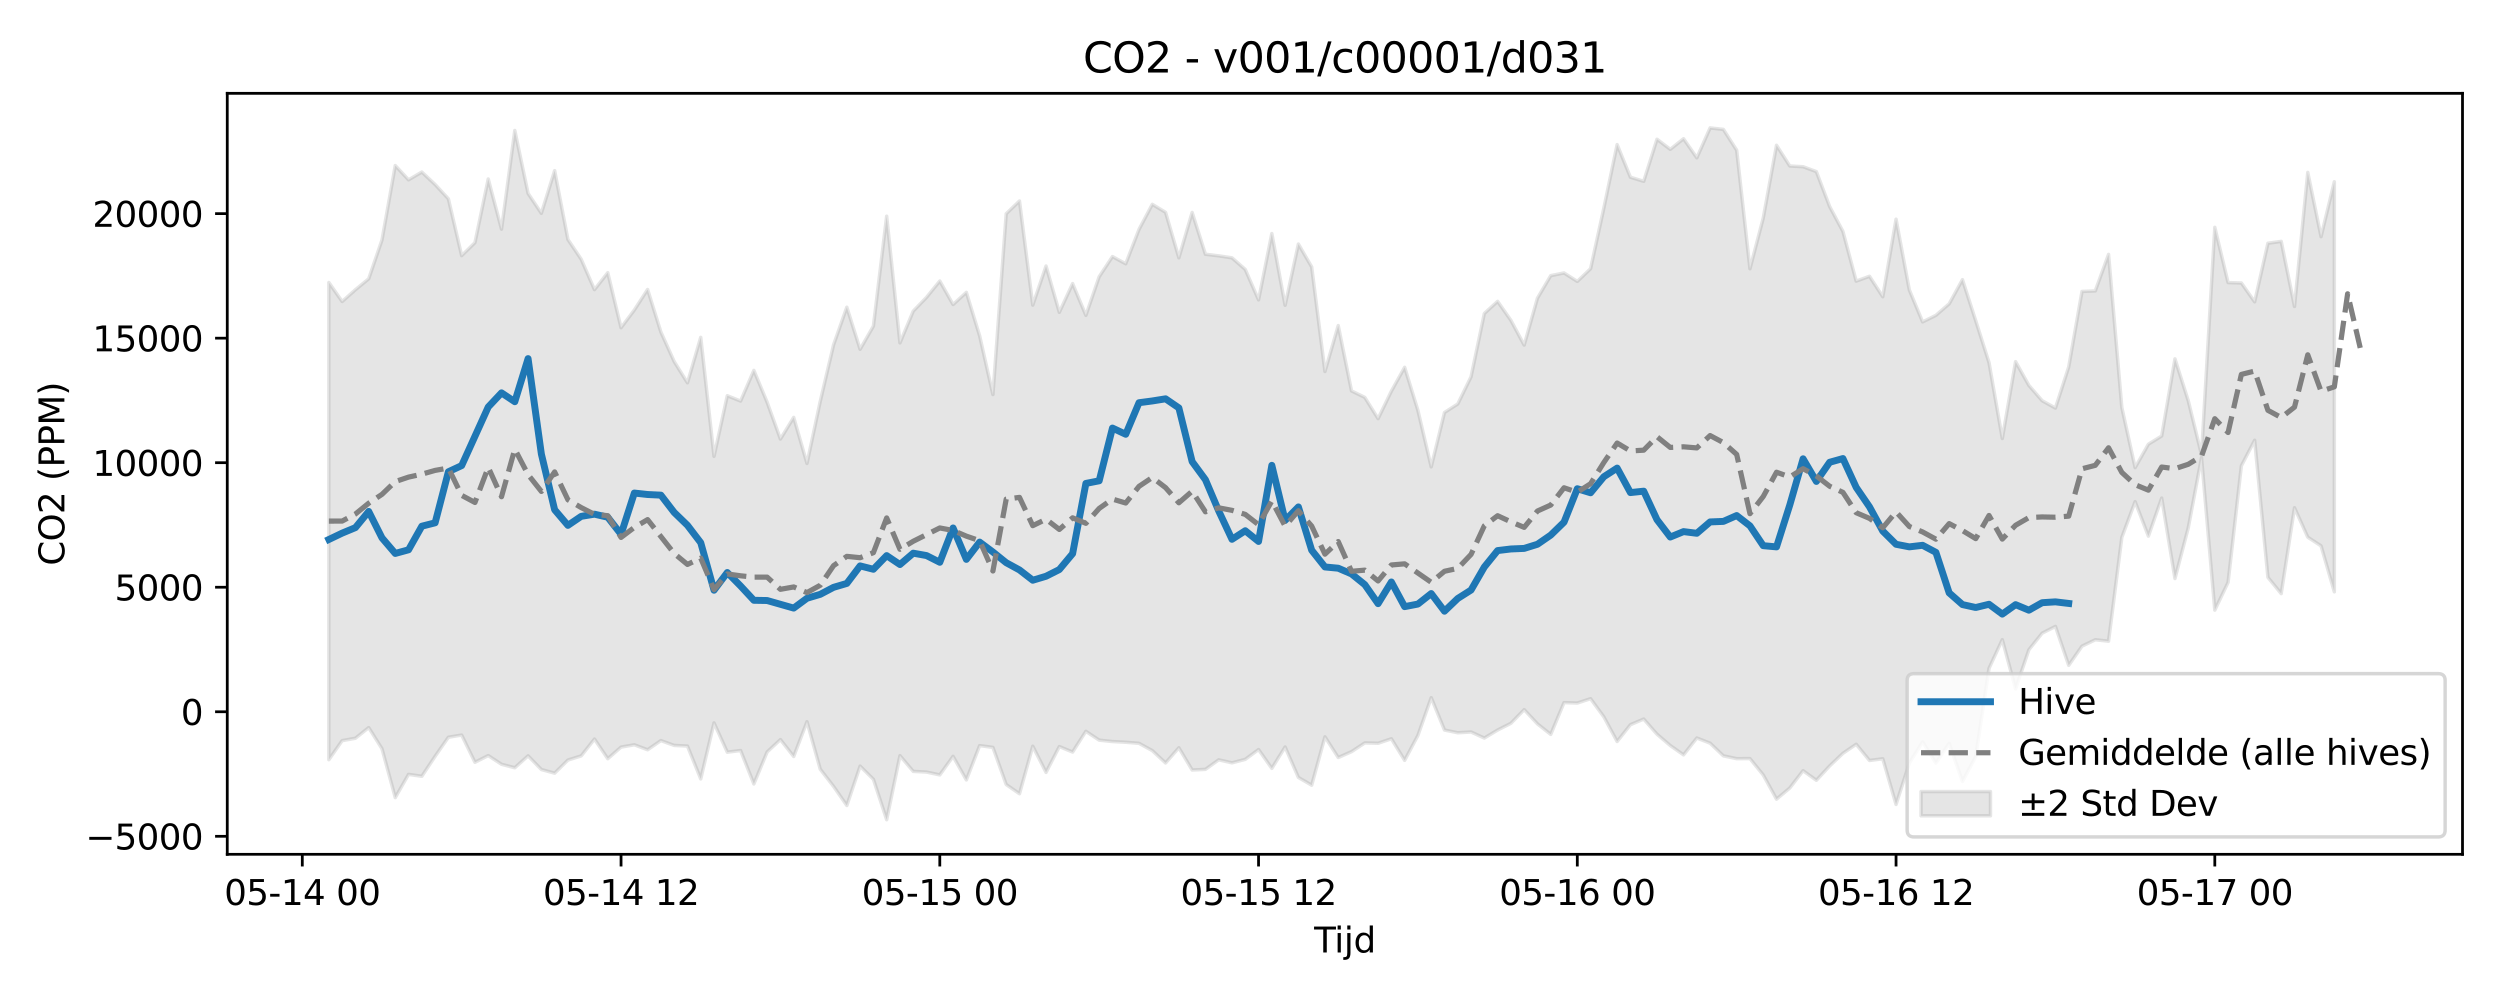 <?xml version="1.0" encoding="utf-8" standalone="no"?>
<!DOCTYPE svg PUBLIC "-//W3C//DTD SVG 1.1//EN"
  "http://www.w3.org/Graphics/SVG/1.1/DTD/svg11.dtd">
<svg xmlns:xlink="http://www.w3.org/1999/xlink" width="720pt" height="288pt" viewBox="0 0 720 288" xmlns="http://www.w3.org/2000/svg" version="1.1">
 <defs>
  <style type="text/css">*{stroke-linejoin: round; stroke-linecap: butt}</style>
 </defs>
 <g id="figure_1">
  <g id="patch_1">
   <path d="M 0 288 
L 720 288 
L 720 0 
L 0 0 
z
" style="fill: #ffffff"/>
  </g>
  <g id="axes_1">
   <g id="patch_2">
    <path d="M 65.45 246.04 
L 709.2 246.04 
L 709.2 26.88 
L 65.45 26.88 
z
" style="fill: #ffffff"/>
   </g>
   <g id="FillBetweenPolyCollection_1">
    <defs>
     <path id="m5aa3d18a4f" d="M 94.711 -206.643 
L 94.711 -69.202 
L 98.536 -74.696 
L 102.361 -75.38 
L 106.186 -78.455 
L 110.011 -72.366 
L 113.836 -58.282 
L 117.661 -64.98 
L 121.486 -64.428 
L 125.311 -70.179 
L 129.136 -75.676 
L 132.962 -76.299 
L 136.787 -68.459 
L 140.612 -70.396 
L 144.437 -67.886 
L 148.262 -66.885 
L 152.087 -70.323 
L 155.912 -66.376 
L 159.737 -65.325 
L 163.562 -69.101 
L 167.387 -70.3 
L 171.212 -75.153 
L 175.037 -69.49 
L 178.862 -72.833 
L 182.687 -73.496 
L 186.512 -72.071 
L 190.337 -74.712 
L 194.162 -73.316 
L 197.987 -73.139 
L 201.812 -63.67 
L 205.637 -79.808 
L 209.462 -71.37 
L 213.287 -71.847 
L 217.112 -62.222 
L 220.937 -71.43 
L 224.762 -75.004 
L 228.587 -70.126 
L 232.412 -80.148 
L 236.237 -66.465 
L 240.062 -61.518 
L 243.887 -56.016 
L 247.712 -67.358 
L 251.537 -63.566 
L 255.362 -51.922 
L 259.187 -70.375 
L 263.012 -65.839 
L 266.837 -65.643 
L 270.662 -64.826 
L 274.487 -70.174 
L 278.312 -63.376 
L 282.137 -73.263 
L 285.962 -72.746 
L 289.787 -62.05 
L 293.612 -59.396 
L 297.437 -73.09 
L 301.262 -65.553 
L 305.087 -72.99 
L 308.912 -71.408 
L 312.737 -77.386 
L 316.562 -74.839 
L 320.387 -74.431 
L 324.212 -74.228 
L 328.037 -73.925 
L 331.862 -71.822 
L 335.687 -68.265 
L 339.512 -72.653 
L 343.337 -66.238 
L 347.162 -66.418 
L 350.987 -69.169 
L 354.812 -68.306 
L 358.637 -69.302 
L 362.462 -72.132 
L 366.287 -66.703 
L 370.112 -72.861 
L 373.937 -64.097 
L 377.762 -61.862 
L 381.587 -75.792 
L 385.412 -69.828 
L 389.238 -71.517 
L 393.063 -74.045 
L 396.888 -73.94 
L 400.713 -75.235 
L 404.538 -69.012 
L 408.363 -76.202 
L 412.188 -87.072 
L 416.013 -77.752 
L 419.838 -76.963 
L 423.663 -77.187 
L 427.488 -75.434 
L 431.313 -77.743 
L 435.138 -79.683 
L 438.963 -83.624 
L 442.788 -79.524 
L 446.613 -76.484 
L 450.438 -85.646 
L 454.263 -85.521 
L 458.088 -86.777 
L 461.913 -81.529 
L 465.738 -74.449 
L 469.563 -79.289 
L 473.388 -80.915 
L 477.213 -76.555 
L 481.038 -73.286 
L 484.863 -70.595 
L 488.688 -75.454 
L 492.513 -73.965 
L 496.338 -70.311 
L 500.163 -69.505 
L 503.988 -69.524 
L 507.813 -64.808 
L 511.638 -57.842 
L 515.463 -61.063 
L 519.288 -66.044 
L 523.113 -63.276 
L 526.938 -67.404 
L 530.763 -71.04 
L 534.588 -73.646 
L 538.413 -68.979 
L 542.238 -69.474 
L 546.063 -56.308 
L 549.888 -68.233 
L 553.713 -74.312 
L 557.538 -68.246 
L 561.363 -73.902 
L 565.188 -62.924 
L 569.013 -70.121 
L 572.838 -95.517 
L 576.663 -103.771 
L 580.488 -89.599 
L 584.313 -100.86 
L 588.138 -105.647 
L 591.963 -107.594 
L 595.788 -96.389 
L 599.613 -101.908 
L 603.438 -103.75 
L 607.263 -103.339 
L 611.088 -133.243 
L 614.913 -143.516 
L 618.738 -133.595 
L 622.563 -144.557 
L 626.388 -121.381 
L 630.213 -135.946 
L 634.038 -156.201 
L 637.863 -112.285 
L 641.688 -120.275 
L 645.514 -153.833 
L 649.339 -161.204 
L 653.164 -121.714 
L 656.989 -117.025 
L 660.814 -141.773 
L 664.639 -133.284 
L 668.464 -130.784 
L 672.289 -117.547 
L 672.289 -235.65 
L 672.289 -235.65 
L 668.464 -219.84 
L 664.639 -238.341 
L 660.814 -199.737 
L 656.989 -218.481 
L 653.164 -217.949 
L 649.339 -201.071 
L 645.514 -206.509 
L 641.688 -206.61 
L 637.863 -222.533 
L 634.038 -157.033 
L 630.213 -172.614 
L 626.388 -184.647 
L 622.563 -162.432 
L 618.738 -160.071 
L 614.913 -153.316 
L 611.088 -170.645 
L 607.263 -214.74 
L 603.438 -204.215 
L 599.613 -204.071 
L 595.788 -182.314 
L 591.963 -170.478 
L 588.138 -172.599 
L 584.313 -177.018 
L 580.488 -183.851 
L 576.663 -161.713 
L 572.838 -183.57 
L 569.013 -195.626 
L 565.188 -207.461 
L 561.363 -200.502 
L 557.538 -197.186 
L 553.713 -195.291 
L 549.888 -204.503 
L 546.063 -224.881 
L 542.238 -202.535 
L 538.413 -208.434 
L 534.588 -207.035 
L 530.763 -221.353 
L 526.938 -228.522 
L 523.113 -238.578 
L 519.288 -239.986 
L 515.463 -240.192 
L 511.638 -246.159 
L 507.813 -225.201 
L 503.988 -210.596 
L 500.163 -244.747 
L 496.338 -250.734 
L 492.513 -251.158 
L 488.688 -242.551 
L 484.863 -248.047 
L 481.038 -244.994 
L 477.213 -247.901 
L 473.388 -235.784 
L 469.563 -236.961 
L 465.738 -246.359 
L 461.913 -228.104 
L 458.088 -210.613 
L 454.263 -206.952 
L 450.438 -209.394 
L 446.613 -208.617 
L 442.788 -202.129 
L 438.963 -188.618 
L 435.138 -195.745 
L 431.313 -201.209 
L 427.488 -197.718 
L 423.663 -179.487 
L 419.838 -171.655 
L 416.013 -169.2 
L 412.188 -153.536 
L 408.363 -169.801 
L 404.538 -182.22 
L 400.713 -175.342 
L 396.888 -167.423 
L 393.063 -173.556 
L 389.238 -175.422 
L 385.412 -194.235 
L 381.587 -181.004 
L 377.762 -211.136 
L 373.937 -217.717 
L 370.112 -200.076 
L 366.287 -220.736 
L 362.462 -201.631 
L 358.637 -210.402 
L 354.812 -213.745 
L 350.987 -214.321 
L 347.162 -214.778 
L 343.337 -226.817 
L 339.512 -213.743 
L 335.687 -226.844 
L 331.862 -229.158 
L 328.037 -221.926 
L 324.212 -212.033 
L 320.387 -214.105 
L 316.562 -208.302 
L 312.737 -197.178 
L 308.912 -206.328 
L 305.087 -198.048 
L 301.262 -211.383 
L 297.437 -200.125 
L 293.612 -230.116 
L 289.787 -226.444 
L 285.962 -174.367 
L 282.137 -191.289 
L 278.312 -203.805 
L 274.487 -200.29 
L 270.662 -207.072 
L 266.837 -202.358 
L 263.012 -198.39 
L 259.187 -189.245 
L 255.362 -225.744 
L 251.537 -194.085 
L 247.712 -187.406 
L 243.887 -199.525 
L 240.062 -188.665 
L 236.237 -172.435 
L 232.412 -154.523 
L 228.587 -167.793 
L 224.762 -161.553 
L 220.937 -172.149 
L 217.112 -181.331 
L 213.287 -172.491 
L 209.462 -174.036 
L 205.637 -156.578 
L 201.812 -190.845 
L 197.987 -177.748 
L 194.162 -183.89 
L 190.337 -192.369 
L 186.512 -204.636 
L 182.687 -198.715 
L 178.862 -193.614 
L 175.037 -209.475 
L 171.212 -204.58 
L 167.387 -213.331 
L 163.562 -219.032 
L 159.737 -238.853 
L 155.912 -226.566 
L 152.087 -232.303 
L 148.262 -250.433 
L 144.437 -222.001 
L 140.612 -236.45 
L 136.787 -218.122 
L 132.962 -214.371 
L 129.136 -230.733 
L 125.311 -234.868 
L 121.486 -238.453 
L 117.661 -236.205 
L 113.836 -240.324 
L 110.011 -218.889 
L 106.186 -207.709 
L 102.361 -204.557 
L 98.536 -201.164 
L 94.711 -206.643 
z
" style="stroke: #808080; stroke-opacity: 0.2"/>
    </defs>
    <g clip-path="url(#pd505863956)">
     <use xlink:href="#m5aa3d18a4f" x="0" y="288" style="fill: #808080; fill-opacity: 0.2; stroke: #808080; stroke-opacity: 0.2"/>
    </g>
   </g>
   <g id="matplotlib.axis_1">
    <g id="xtick_1">
     <g id="line2d_1">
      <defs>
       <path id="mee5987e137" d="M 0 0 
L 0 3.5 
" style="stroke: #000000; stroke-width: 0.8"/>
      </defs>
      <g>
       <use xlink:href="#mee5987e137" x="87.061" y="246.04" style="stroke: #000000; stroke-width: 0.8"/>
      </g>
     </g>
     <g id="text_1">
      <!-- 05-14 00 -->
      <g transform="translate(64.581 260.638) scale(0.1 -0.1)">
       <defs>
        <path id="DejaVuSans-30" d="M 2034 4250 
Q 1547 4250 1301 3770 
Q 1056 3291 1056 2328 
Q 1056 1369 1301 889 
Q 1547 409 2034 409 
Q 2525 409 2770 889 
Q 3016 1369 3016 2328 
Q 3016 3291 2770 3770 
Q 2525 4250 2034 4250 
z
M 2034 4750 
Q 2819 4750 3233 4129 
Q 3647 3509 3647 2328 
Q 3647 1150 3233 529 
Q 2819 -91 2034 -91 
Q 1250 -91 836 529 
Q 422 1150 422 2328 
Q 422 3509 836 4129 
Q 1250 4750 2034 4750 
z
" transform="scale(0.016)"/>
        <path id="DejaVuSans-35" d="M 691 4666 
L 3169 4666 
L 3169 4134 
L 1269 4134 
L 1269 2991 
Q 1406 3038 1543 3061 
Q 1681 3084 1819 3084 
Q 2600 3084 3056 2656 
Q 3513 2228 3513 1497 
Q 3513 744 3044 326 
Q 2575 -91 1722 -91 
Q 1428 -91 1123 -41 
Q 819 9 494 109 
L 494 744 
Q 775 591 1075 516 
Q 1375 441 1709 441 
Q 2250 441 2565 725 
Q 2881 1009 2881 1497 
Q 2881 1984 2565 2268 
Q 2250 2553 1709 2553 
Q 1456 2553 1204 2497 
Q 953 2441 691 2322 
L 691 4666 
z
" transform="scale(0.016)"/>
        <path id="DejaVuSans-2d" d="M 313 2009 
L 1997 2009 
L 1997 1497 
L 313 1497 
L 313 2009 
z
" transform="scale(0.016)"/>
        <path id="DejaVuSans-31" d="M 794 531 
L 1825 531 
L 1825 4091 
L 703 3866 
L 703 4441 
L 1819 4666 
L 2450 4666 
L 2450 531 
L 3481 531 
L 3481 0 
L 794 0 
L 794 531 
z
" transform="scale(0.016)"/>
        <path id="DejaVuSans-34" d="M 2419 4116 
L 825 1625 
L 2419 1625 
L 2419 4116 
z
M 2253 4666 
L 3047 4666 
L 3047 1625 
L 3713 1625 
L 3713 1100 
L 3047 1100 
L 3047 0 
L 2419 0 
L 2419 1100 
L 313 1100 
L 313 1709 
L 2253 4666 
z
" transform="scale(0.016)"/>
        <path id="DejaVuSans-20" transform="scale(0.016)"/>
       </defs>
       <use xlink:href="#DejaVuSans-30"/>
       <use xlink:href="#DejaVuSans-35" transform="translate(63.623 0)"/>
       <use xlink:href="#DejaVuSans-2d" transform="translate(127.246 0)"/>
       <use xlink:href="#DejaVuSans-31" transform="translate(163.33 0)"/>
       <use xlink:href="#DejaVuSans-34" transform="translate(226.953 0)"/>
       <use xlink:href="#DejaVuSans-20" transform="translate(290.576 0)"/>
       <use xlink:href="#DejaVuSans-30" transform="translate(322.363 0)"/>
       <use xlink:href="#DejaVuSans-30" transform="translate(385.986 0)"/>
      </g>
     </g>
    </g>
    <g id="xtick_2">
     <g id="line2d_2">
      <g>
       <use xlink:href="#mee5987e137" x="178.862" y="246.04" style="stroke: #000000; stroke-width: 0.8"/>
      </g>
     </g>
     <g id="text_2">
      <!-- 05-14 12 -->
      <g transform="translate(156.381 260.638) scale(0.1 -0.1)">
       <defs>
        <path id="DejaVuSans-32" d="M 1228 531 
L 3431 531 
L 3431 0 
L 469 0 
L 469 531 
Q 828 903 1448 1529 
Q 2069 2156 2228 2338 
Q 2531 2678 2651 2914 
Q 2772 3150 2772 3378 
Q 2772 3750 2511 3984 
Q 2250 4219 1831 4219 
Q 1534 4219 1204 4116 
Q 875 4013 500 3803 
L 500 4441 
Q 881 4594 1212 4672 
Q 1544 4750 1819 4750 
Q 2544 4750 2975 4387 
Q 3406 4025 3406 3419 
Q 3406 3131 3298 2873 
Q 3191 2616 2906 2266 
Q 2828 2175 2409 1742 
Q 1991 1309 1228 531 
z
" transform="scale(0.016)"/>
       </defs>
       <use xlink:href="#DejaVuSans-30"/>
       <use xlink:href="#DejaVuSans-35" transform="translate(63.623 0)"/>
       <use xlink:href="#DejaVuSans-2d" transform="translate(127.246 0)"/>
       <use xlink:href="#DejaVuSans-31" transform="translate(163.33 0)"/>
       <use xlink:href="#DejaVuSans-34" transform="translate(226.953 0)"/>
       <use xlink:href="#DejaVuSans-20" transform="translate(290.576 0)"/>
       <use xlink:href="#DejaVuSans-31" transform="translate(322.363 0)"/>
       <use xlink:href="#DejaVuSans-32" transform="translate(385.986 0)"/>
      </g>
     </g>
    </g>
    <g id="xtick_3">
     <g id="line2d_3">
      <g>
       <use xlink:href="#mee5987e137" x="270.662" y="246.04" style="stroke: #000000; stroke-width: 0.8"/>
      </g>
     </g>
     <g id="text_3">
      <!-- 05-15 00 -->
      <g transform="translate(248.182 260.638) scale(0.1 -0.1)">
       <use xlink:href="#DejaVuSans-30"/>
       <use xlink:href="#DejaVuSans-35" transform="translate(63.623 0)"/>
       <use xlink:href="#DejaVuSans-2d" transform="translate(127.246 0)"/>
       <use xlink:href="#DejaVuSans-31" transform="translate(163.33 0)"/>
       <use xlink:href="#DejaVuSans-35" transform="translate(226.953 0)"/>
       <use xlink:href="#DejaVuSans-20" transform="translate(290.576 0)"/>
       <use xlink:href="#DejaVuSans-30" transform="translate(322.363 0)"/>
       <use xlink:href="#DejaVuSans-30" transform="translate(385.986 0)"/>
      </g>
     </g>
    </g>
    <g id="xtick_4">
     <g id="line2d_4">
      <g>
       <use xlink:href="#mee5987e137" x="362.462" y="246.04" style="stroke: #000000; stroke-width: 0.8"/>
      </g>
     </g>
     <g id="text_4">
      <!-- 05-15 12 -->
      <g transform="translate(339.982 260.638) scale(0.1 -0.1)">
       <use xlink:href="#DejaVuSans-30"/>
       <use xlink:href="#DejaVuSans-35" transform="translate(63.623 0)"/>
       <use xlink:href="#DejaVuSans-2d" transform="translate(127.246 0)"/>
       <use xlink:href="#DejaVuSans-31" transform="translate(163.33 0)"/>
       <use xlink:href="#DejaVuSans-35" transform="translate(226.953 0)"/>
       <use xlink:href="#DejaVuSans-20" transform="translate(290.576 0)"/>
       <use xlink:href="#DejaVuSans-31" transform="translate(322.363 0)"/>
       <use xlink:href="#DejaVuSans-32" transform="translate(385.986 0)"/>
      </g>
     </g>
    </g>
    <g id="xtick_5">
     <g id="line2d_5">
      <g>
       <use xlink:href="#mee5987e137" x="454.263" y="246.04" style="stroke: #000000; stroke-width: 0.8"/>
      </g>
     </g>
     <g id="text_5">
      <!-- 05-16 00 -->
      <g transform="translate(431.782 260.638) scale(0.1 -0.1)">
       <defs>
        <path id="DejaVuSans-36" d="M 2113 2584 
Q 1688 2584 1439 2293 
Q 1191 2003 1191 1497 
Q 1191 994 1439 701 
Q 1688 409 2113 409 
Q 2538 409 2786 701 
Q 3034 994 3034 1497 
Q 3034 2003 2786 2293 
Q 2538 2584 2113 2584 
z
M 3366 4563 
L 3366 3988 
Q 3128 4100 2886 4159 
Q 2644 4219 2406 4219 
Q 1781 4219 1451 3797 
Q 1122 3375 1075 2522 
Q 1259 2794 1537 2939 
Q 1816 3084 2150 3084 
Q 2853 3084 3261 2657 
Q 3669 2231 3669 1497 
Q 3669 778 3244 343 
Q 2819 -91 2113 -91 
Q 1303 -91 875 529 
Q 447 1150 447 2328 
Q 447 3434 972 4092 
Q 1497 4750 2381 4750 
Q 2619 4750 2861 4703 
Q 3103 4656 3366 4563 
z
" transform="scale(0.016)"/>
       </defs>
       <use xlink:href="#DejaVuSans-30"/>
       <use xlink:href="#DejaVuSans-35" transform="translate(63.623 0)"/>
       <use xlink:href="#DejaVuSans-2d" transform="translate(127.246 0)"/>
       <use xlink:href="#DejaVuSans-31" transform="translate(163.33 0)"/>
       <use xlink:href="#DejaVuSans-36" transform="translate(226.953 0)"/>
       <use xlink:href="#DejaVuSans-20" transform="translate(290.576 0)"/>
       <use xlink:href="#DejaVuSans-30" transform="translate(322.363 0)"/>
       <use xlink:href="#DejaVuSans-30" transform="translate(385.986 0)"/>
      </g>
     </g>
    </g>
    <g id="xtick_6">
     <g id="line2d_6">
      <g>
       <use xlink:href="#mee5987e137" x="546.063" y="246.04" style="stroke: #000000; stroke-width: 0.8"/>
      </g>
     </g>
     <g id="text_6">
      <!-- 05-16 12 -->
      <g transform="translate(523.583 260.638) scale(0.1 -0.1)">
       <use xlink:href="#DejaVuSans-30"/>
       <use xlink:href="#DejaVuSans-35" transform="translate(63.623 0)"/>
       <use xlink:href="#DejaVuSans-2d" transform="translate(127.246 0)"/>
       <use xlink:href="#DejaVuSans-31" transform="translate(163.33 0)"/>
       <use xlink:href="#DejaVuSans-36" transform="translate(226.953 0)"/>
       <use xlink:href="#DejaVuSans-20" transform="translate(290.576 0)"/>
       <use xlink:href="#DejaVuSans-31" transform="translate(322.363 0)"/>
       <use xlink:href="#DejaVuSans-32" transform="translate(385.986 0)"/>
      </g>
     </g>
    </g>
    <g id="xtick_7">
     <g id="line2d_7">
      <g>
       <use xlink:href="#mee5987e137" x="637.863" y="246.04" style="stroke: #000000; stroke-width: 0.8"/>
      </g>
     </g>
     <g id="text_7">
      <!-- 05-17 00 -->
      <g transform="translate(615.383 260.638) scale(0.1 -0.1)">
       <defs>
        <path id="DejaVuSans-37" d="M 525 4666 
L 3525 4666 
L 3525 4397 
L 1831 0 
L 1172 0 
L 2766 4134 
L 525 4134 
L 525 4666 
z
" transform="scale(0.016)"/>
       </defs>
       <use xlink:href="#DejaVuSans-30"/>
       <use xlink:href="#DejaVuSans-35" transform="translate(63.623 0)"/>
       <use xlink:href="#DejaVuSans-2d" transform="translate(127.246 0)"/>
       <use xlink:href="#DejaVuSans-31" transform="translate(163.33 0)"/>
       <use xlink:href="#DejaVuSans-37" transform="translate(226.953 0)"/>
       <use xlink:href="#DejaVuSans-20" transform="translate(290.576 0)"/>
       <use xlink:href="#DejaVuSans-30" transform="translate(322.363 0)"/>
       <use xlink:href="#DejaVuSans-30" transform="translate(385.986 0)"/>
      </g>
     </g>
    </g>
    <g id="text_8">
     <!-- Tijd -->
     <g transform="translate(378.475 274.317) scale(0.1 -0.1)">
      <defs>
       <path id="DejaVuSans-54" d="M -19 4666 
L 3928 4666 
L 3928 4134 
L 2272 4134 
L 2272 0 
L 1638 0 
L 1638 4134 
L -19 4134 
L -19 4666 
z
" transform="scale(0.016)"/>
       <path id="DejaVuSans-69" d="M 603 3500 
L 1178 3500 
L 1178 0 
L 603 0 
L 603 3500 
z
M 603 4863 
L 1178 4863 
L 1178 4134 
L 603 4134 
L 603 4863 
z
" transform="scale(0.016)"/>
       <path id="DejaVuSans-6a" d="M 603 3500 
L 1178 3500 
L 1178 -63 
Q 1178 -731 923 -1031 
Q 669 -1331 103 -1331 
L -116 -1331 
L -116 -844 
L 38 -844 
Q 366 -844 484 -692 
Q 603 -541 603 -63 
L 603 3500 
z
M 603 4863 
L 1178 4863 
L 1178 4134 
L 603 4134 
L 603 4863 
z
" transform="scale(0.016)"/>
       <path id="DejaVuSans-64" d="M 2906 2969 
L 2906 4863 
L 3481 4863 
L 3481 0 
L 2906 0 
L 2906 525 
Q 2725 213 2448 61 
Q 2172 -91 1784 -91 
Q 1150 -91 751 415 
Q 353 922 353 1747 
Q 353 2572 751 3078 
Q 1150 3584 1784 3584 
Q 2172 3584 2448 3432 
Q 2725 3281 2906 2969 
z
M 947 1747 
Q 947 1113 1208 752 
Q 1469 391 1925 391 
Q 2381 391 2643 752 
Q 2906 1113 2906 1747 
Q 2906 2381 2643 2742 
Q 2381 3103 1925 3103 
Q 1469 3103 1208 2742 
Q 947 2381 947 1747 
z
" transform="scale(0.016)"/>
      </defs>
      <use xlink:href="#DejaVuSans-54"/>
      <use xlink:href="#DejaVuSans-69" transform="translate(57.959 0)"/>
      <use xlink:href="#DejaVuSans-6a" transform="translate(85.742 0)"/>
      <use xlink:href="#DejaVuSans-64" transform="translate(113.525 0)"/>
     </g>
    </g>
   </g>
   <g id="matplotlib.axis_2">
    <g id="ytick_1">
     <g id="line2d_8">
      <defs>
       <path id="m9ce26f6371" d="M 0 0 
L -3.5 0 
" style="stroke: #000000; stroke-width: 0.8"/>
      </defs>
      <g>
       <use xlink:href="#m9ce26f6371" x="65.45" y="240.855" style="stroke: #000000; stroke-width: 0.8"/>
      </g>
     </g>
     <g id="text_9">
      <!-- −5000 -->
      <g transform="translate(24.62 244.654) scale(0.1 -0.1)">
       <defs>
        <path id="DejaVuSans-2212" d="M 678 2272 
L 4684 2272 
L 4684 1741 
L 678 1741 
L 678 2272 
z
" transform="scale(0.016)"/>
       </defs>
       <use xlink:href="#DejaVuSans-2212"/>
       <use xlink:href="#DejaVuSans-35" transform="translate(83.789 0)"/>
       <use xlink:href="#DejaVuSans-30" transform="translate(147.412 0)"/>
       <use xlink:href="#DejaVuSans-30" transform="translate(211.035 0)"/>
       <use xlink:href="#DejaVuSans-30" transform="translate(274.658 0)"/>
      </g>
     </g>
    </g>
    <g id="ytick_2">
     <g id="line2d_9">
      <g>
       <use xlink:href="#m9ce26f6371" x="65.45" y="204.989" style="stroke: #000000; stroke-width: 0.8"/>
      </g>
     </g>
     <g id="text_10">
      <!-- 0 -->
      <g transform="translate(52.087 208.788) scale(0.1 -0.1)">
       <use xlink:href="#DejaVuSans-30"/>
      </g>
     </g>
    </g>
    <g id="ytick_3">
     <g id="line2d_10">
      <g>
       <use xlink:href="#m9ce26f6371" x="65.45" y="169.124" style="stroke: #000000; stroke-width: 0.8"/>
      </g>
     </g>
     <g id="text_11">
      <!-- 5000 -->
      <g transform="translate(33 172.923) scale(0.1 -0.1)">
       <use xlink:href="#DejaVuSans-35"/>
       <use xlink:href="#DejaVuSans-30" transform="translate(63.623 0)"/>
       <use xlink:href="#DejaVuSans-30" transform="translate(127.246 0)"/>
       <use xlink:href="#DejaVuSans-30" transform="translate(190.869 0)"/>
      </g>
     </g>
    </g>
    <g id="ytick_4">
     <g id="line2d_11">
      <g>
       <use xlink:href="#m9ce26f6371" x="65.45" y="133.259" style="stroke: #000000; stroke-width: 0.8"/>
      </g>
     </g>
     <g id="text_12">
      <!-- 10000 -->
      <g transform="translate(26.637 137.058) scale(0.1 -0.1)">
       <use xlink:href="#DejaVuSans-31"/>
       <use xlink:href="#DejaVuSans-30" transform="translate(63.623 0)"/>
       <use xlink:href="#DejaVuSans-30" transform="translate(127.246 0)"/>
       <use xlink:href="#DejaVuSans-30" transform="translate(190.869 0)"/>
       <use xlink:href="#DejaVuSans-30" transform="translate(254.492 0)"/>
      </g>
     </g>
    </g>
    <g id="ytick_5">
     <g id="line2d_12">
      <g>
       <use xlink:href="#m9ce26f6371" x="65.45" y="97.393" style="stroke: #000000; stroke-width: 0.8"/>
      </g>
     </g>
     <g id="text_13">
      <!-- 15000 -->
      <g transform="translate(26.637 101.192) scale(0.1 -0.1)">
       <use xlink:href="#DejaVuSans-31"/>
       <use xlink:href="#DejaVuSans-35" transform="translate(63.623 0)"/>
       <use xlink:href="#DejaVuSans-30" transform="translate(127.246 0)"/>
       <use xlink:href="#DejaVuSans-30" transform="translate(190.869 0)"/>
       <use xlink:href="#DejaVuSans-30" transform="translate(254.492 0)"/>
      </g>
     </g>
    </g>
    <g id="ytick_6">
     <g id="line2d_13">
      <g>
       <use xlink:href="#m9ce26f6371" x="65.45" y="61.528" style="stroke: #000000; stroke-width: 0.8"/>
      </g>
     </g>
     <g id="text_14">
      <!-- 20000 -->
      <g transform="translate(26.637 65.327) scale(0.1 -0.1)">
       <use xlink:href="#DejaVuSans-32"/>
       <use xlink:href="#DejaVuSans-30" transform="translate(63.623 0)"/>
       <use xlink:href="#DejaVuSans-30" transform="translate(127.246 0)"/>
       <use xlink:href="#DejaVuSans-30" transform="translate(190.869 0)"/>
       <use xlink:href="#DejaVuSans-30" transform="translate(254.492 0)"/>
      </g>
     </g>
    </g>
    <g id="text_15">
     <!-- CO2 (PPM) -->
     <g transform="translate(18.541 162.903) rotate(-90) scale(0.1 -0.1)">
      <defs>
       <path id="DejaVuSans-43" d="M 4122 4306 
L 4122 3641 
Q 3803 3938 3442 4084 
Q 3081 4231 2675 4231 
Q 1875 4231 1450 3742 
Q 1025 3253 1025 2328 
Q 1025 1406 1450 917 
Q 1875 428 2675 428 
Q 3081 428 3442 575 
Q 3803 722 4122 1019 
L 4122 359 
Q 3791 134 3420 21 
Q 3050 -91 2638 -91 
Q 1578 -91 968 557 
Q 359 1206 359 2328 
Q 359 3453 968 4101 
Q 1578 4750 2638 4750 
Q 3056 4750 3426 4639 
Q 3797 4528 4122 4306 
z
" transform="scale(0.016)"/>
       <path id="DejaVuSans-4f" d="M 2522 4238 
Q 1834 4238 1429 3725 
Q 1025 3213 1025 2328 
Q 1025 1447 1429 934 
Q 1834 422 2522 422 
Q 3209 422 3611 934 
Q 4013 1447 4013 2328 
Q 4013 3213 3611 3725 
Q 3209 4238 2522 4238 
z
M 2522 4750 
Q 3503 4750 4090 4092 
Q 4678 3434 4678 2328 
Q 4678 1225 4090 567 
Q 3503 -91 2522 -91 
Q 1538 -91 948 565 
Q 359 1222 359 2328 
Q 359 3434 948 4092 
Q 1538 4750 2522 4750 
z
" transform="scale(0.016)"/>
       <path id="DejaVuSans-28" d="M 1984 4856 
Q 1566 4138 1362 3434 
Q 1159 2731 1159 2009 
Q 1159 1288 1364 580 
Q 1569 -128 1984 -844 
L 1484 -844 
Q 1016 -109 783 600 
Q 550 1309 550 2009 
Q 550 2706 781 3412 
Q 1013 4119 1484 4856 
L 1984 4856 
z
" transform="scale(0.016)"/>
       <path id="DejaVuSans-50" d="M 1259 4147 
L 1259 2394 
L 2053 2394 
Q 2494 2394 2734 2622 
Q 2975 2850 2975 3272 
Q 2975 3691 2734 3919 
Q 2494 4147 2053 4147 
L 1259 4147 
z
M 628 4666 
L 2053 4666 
Q 2838 4666 3239 4311 
Q 3641 3956 3641 3272 
Q 3641 2581 3239 2228 
Q 2838 1875 2053 1875 
L 1259 1875 
L 1259 0 
L 628 0 
L 628 4666 
z
" transform="scale(0.016)"/>
       <path id="DejaVuSans-4d" d="M 628 4666 
L 1569 4666 
L 2759 1491 
L 3956 4666 
L 4897 4666 
L 4897 0 
L 4281 0 
L 4281 4097 
L 3078 897 
L 2444 897 
L 1241 4097 
L 1241 0 
L 628 0 
L 628 4666 
z
" transform="scale(0.016)"/>
       <path id="DejaVuSans-29" d="M 513 4856 
L 1013 4856 
Q 1481 4119 1714 3412 
Q 1947 2706 1947 2009 
Q 1947 1309 1714 600 
Q 1481 -109 1013 -844 
L 513 -844 
Q 928 -128 1133 580 
Q 1338 1288 1338 2009 
Q 1338 2731 1133 3434 
Q 928 4138 513 4856 
z
" transform="scale(0.016)"/>
      </defs>
      <use xlink:href="#DejaVuSans-43"/>
      <use xlink:href="#DejaVuSans-4f" transform="translate(69.824 0)"/>
      <use xlink:href="#DejaVuSans-32" transform="translate(148.535 0)"/>
      <use xlink:href="#DejaVuSans-20" transform="translate(212.158 0)"/>
      <use xlink:href="#DejaVuSans-28" transform="translate(243.945 0)"/>
      <use xlink:href="#DejaVuSans-50" transform="translate(282.959 0)"/>
      <use xlink:href="#DejaVuSans-50" transform="translate(343.262 0)"/>
      <use xlink:href="#DejaVuSans-4d" transform="translate(403.564 0)"/>
      <use xlink:href="#DejaVuSans-29" transform="translate(489.844 0)"/>
     </g>
    </g>
   </g>
   <g id="line2d_14">
    <path d="M 94.711 155.373 
L 98.536 153.542 
L 102.361 151.954 
L 106.186 147.296 
L 110.011 154.912 
L 113.836 159.392 
L 117.661 158.343 
L 121.486 151.547 
L 125.311 150.572 
L 129.136 135.87 
L 132.962 134.086 
L 140.612 117.212 
L 144.437 113.143 
L 148.262 115.692 
L 152.087 103.285 
L 155.912 130.75 
L 159.737 146.811 
L 163.562 151.306 
L 167.387 148.707 
L 171.212 148.082 
L 175.037 148.965 
L 178.862 153.872 
L 182.687 141.998 
L 186.512 142.419 
L 190.337 142.603 
L 194.162 147.574 
L 197.987 151.282 
L 201.812 156.291 
L 205.637 169.98 
L 209.462 164.887 
L 213.287 168.765 
L 217.112 172.885 
L 220.937 172.95 
L 228.587 175.13 
L 232.412 172.302 
L 236.237 171.166 
L 240.062 169.155 
L 243.887 168.026 
L 247.712 162.977 
L 251.537 163.95 
L 255.362 160.019 
L 259.187 162.587 
L 263.012 159.316 
L 266.837 160.002 
L 270.662 161.936 
L 274.487 152.057 
L 278.312 161.097 
L 282.137 156.124 
L 285.962 158.981 
L 289.787 162.056 
L 293.612 164.143 
L 297.437 167.108 
L 301.262 165.961 
L 305.087 164.033 
L 308.912 159.45 
L 312.737 139.224 
L 316.562 138.473 
L 320.387 123.286 
L 324.212 125.069 
L 328.037 115.981 
L 331.862 115.476 
L 335.687 114.86 
L 339.512 117.475 
L 343.337 132.941 
L 347.162 138.155 
L 350.987 147.148 
L 354.812 155.318 
L 358.637 152.853 
L 362.462 155.937 
L 366.287 134.019 
L 370.112 149.869 
L 373.937 145.998 
L 377.762 158.458 
L 381.587 163.285 
L 385.412 163.644 
L 389.238 165.286 
L 393.063 168.374 
L 396.888 173.849 
L 400.713 167.613 
L 404.538 174.712 
L 408.363 173.97 
L 412.188 170.946 
L 416.013 176.027 
L 419.838 172.361 
L 423.663 169.932 
L 427.488 163.295 
L 431.313 158.565 
L 435.138 158.104 
L 438.963 157.941 
L 442.788 156.75 
L 446.613 154.111 
L 450.438 150.388 
L 454.263 140.754 
L 458.088 141.919 
L 461.913 137.292 
L 465.738 134.813 
L 469.563 141.864 
L 473.388 141.457 
L 477.213 149.671 
L 481.038 154.668 
L 484.863 153.103 
L 488.688 153.585 
L 492.513 150.314 
L 496.338 150.163 
L 500.163 148.48 
L 503.988 151.447 
L 507.813 157.156 
L 511.638 157.503 
L 515.463 145.428 
L 519.288 132.137 
L 523.113 138.65 
L 526.938 133.137 
L 530.763 132.061 
L 534.588 140.372 
L 538.413 145.967 
L 542.238 152.958 
L 546.063 156.753 
L 549.888 157.496 
L 553.713 157.047 
L 557.538 159.077 
L 561.363 170.755 
L 565.188 174.119 
L 569.013 174.96 
L 572.838 174.028 
L 576.663 176.864 
L 580.488 174.14 
L 584.313 175.733 
L 588.138 173.576 
L 591.963 173.332 
L 595.788 173.791 
L 595.788 173.791 
" clip-path="url(#pd505863956)" style="fill: none; stroke: #1f77b4; stroke-width: 2; stroke-linecap: square"/>
   </g>
   <g id="line2d_15">
    <path d="M 94.711 150.078 
L 98.536 150.07 
L 102.361 148.031 
L 106.186 144.918 
L 110.011 142.372 
L 113.836 138.697 
L 117.661 137.408 
L 121.486 136.56 
L 125.311 135.476 
L 129.136 134.796 
L 132.962 142.665 
L 136.787 144.71 
L 140.612 134.577 
L 144.437 143.056 
L 148.262 129.341 
L 152.087 136.687 
L 155.912 141.529 
L 159.737 135.911 
L 163.562 143.934 
L 167.387 146.184 
L 171.212 148.134 
L 175.037 148.518 
L 178.862 154.777 
L 182.687 151.894 
L 186.512 149.646 
L 194.162 159.397 
L 197.987 162.557 
L 201.812 160.742 
L 205.637 169.807 
L 209.462 165.297 
L 213.287 165.831 
L 217.112 166.223 
L 220.937 166.211 
L 224.762 169.722 
L 228.587 169.04 
L 232.412 170.665 
L 236.237 168.55 
L 240.062 162.908 
L 243.887 160.23 
L 247.712 160.618 
L 251.537 159.174 
L 255.362 149.167 
L 259.187 158.19 
L 263.012 155.886 
L 270.662 152.051 
L 274.487 152.768 
L 278.312 154.41 
L 282.137 155.724 
L 285.962 164.443 
L 289.787 143.753 
L 293.612 143.244 
L 297.437 151.393 
L 301.262 149.532 
L 305.087 152.481 
L 308.912 149.132 
L 312.737 150.718 
L 316.562 146.43 
L 320.387 143.732 
L 324.212 144.87 
L 328.037 140.074 
L 331.862 137.51 
L 335.687 140.446 
L 339.512 144.802 
L 343.337 141.472 
L 347.162 147.402 
L 350.987 146.255 
L 354.812 146.974 
L 358.637 148.148 
L 362.462 151.118 
L 366.287 144.281 
L 370.112 151.532 
L 373.937 147.093 
L 377.762 151.501 
L 381.587 159.602 
L 385.412 155.969 
L 389.238 164.531 
L 393.063 164.2 
L 396.888 167.318 
L 400.713 162.712 
L 404.538 162.384 
L 412.188 167.696 
L 416.013 164.524 
L 419.838 163.691 
L 423.663 159.663 
L 427.488 151.424 
L 431.313 148.524 
L 435.138 150.286 
L 438.963 151.879 
L 442.788 147.174 
L 446.613 145.45 
L 450.438 140.48 
L 454.263 141.764 
L 458.088 139.305 
L 461.913 133.184 
L 465.738 127.596 
L 469.563 129.875 
L 473.388 129.65 
L 477.213 125.772 
L 481.038 128.86 
L 484.863 128.679 
L 488.688 128.998 
L 492.513 125.439 
L 496.338 127.477 
L 500.163 130.874 
L 503.988 147.94 
L 507.813 142.995 
L 511.638 135.999 
L 515.463 137.372 
L 519.288 134.985 
L 523.113 137.073 
L 526.938 140.037 
L 530.763 141.803 
L 534.588 147.66 
L 538.413 149.294 
L 542.238 151.995 
L 546.063 147.406 
L 549.888 151.632 
L 553.713 153.199 
L 557.538 155.284 
L 561.363 150.798 
L 565.188 152.808 
L 569.013 155.126 
L 572.838 148.456 
L 576.663 155.258 
L 580.488 151.275 
L 584.313 149.061 
L 588.138 148.877 
L 591.963 148.964 
L 595.788 148.649 
L 599.613 135.01 
L 603.438 134.017 
L 607.263 128.96 
L 611.088 136.056 
L 614.913 139.584 
L 618.738 141.167 
L 622.563 134.505 
L 626.388 134.986 
L 630.213 133.72 
L 634.038 131.383 
L 637.863 120.591 
L 641.688 124.558 
L 645.514 107.829 
L 649.339 106.863 
L 653.164 118.169 
L 656.989 120.247 
L 660.814 117.245 
L 664.639 102.188 
L 668.464 112.688 
L 672.289 111.402 
L 676.114 84.618 
L 679.939 101.019 
L 679.939 101.019 
" clip-path="url(#pd505863956)" style="fill: none; stroke-dasharray: 5.55,2.4; stroke-dashoffset: 0; stroke: #808080; stroke-width: 1.5"/>
   </g>
   <g id="patch_3">
    <path d="M 65.45 246.04 
L 65.45 26.88 
" style="fill: none; stroke: #000000; stroke-width: 0.8; stroke-linejoin: miter; stroke-linecap: square"/>
   </g>
   <g id="patch_4">
    <path d="M 709.2 246.04 
L 709.2 26.88 
" style="fill: none; stroke: #000000; stroke-width: 0.8; stroke-linejoin: miter; stroke-linecap: square"/>
   </g>
   <g id="patch_5">
    <path d="M 65.45 246.04 
L 709.2 246.04 
" style="fill: none; stroke: #000000; stroke-width: 0.8; stroke-linejoin: miter; stroke-linecap: square"/>
   </g>
   <g id="patch_6">
    <path d="M 65.45 26.88 
L 709.2 26.88 
" style="fill: none; stroke: #000000; stroke-width: 0.8; stroke-linejoin: miter; stroke-linecap: square"/>
   </g>
   <g id="text_16">
    <!-- CO2 - v001/c00001/d031 -->
    <g transform="translate(311.922 20.88) scale(0.12 -0.12)">
     <defs>
      <path id="DejaVuSans-76" d="M 191 3500 
L 800 3500 
L 1894 563 
L 2988 3500 
L 3597 3500 
L 2284 0 
L 1503 0 
L 191 3500 
z
" transform="scale(0.016)"/>
      <path id="DejaVuSans-2f" d="M 1625 4666 
L 2156 4666 
L 531 -594 
L 0 -594 
L 1625 4666 
z
" transform="scale(0.016)"/>
      <path id="DejaVuSans-63" d="M 3122 3366 
L 3122 2828 
Q 2878 2963 2633 3030 
Q 2388 3097 2138 3097 
Q 1578 3097 1268 2742 
Q 959 2388 959 1747 
Q 959 1106 1268 751 
Q 1578 397 2138 397 
Q 2388 397 2633 464 
Q 2878 531 3122 666 
L 3122 134 
Q 2881 22 2623 -34 
Q 2366 -91 2075 -91 
Q 1284 -91 818 406 
Q 353 903 353 1747 
Q 353 2603 823 3093 
Q 1294 3584 2113 3584 
Q 2378 3584 2631 3529 
Q 2884 3475 3122 3366 
z
" transform="scale(0.016)"/>
      <path id="DejaVuSans-33" d="M 2597 2516 
Q 3050 2419 3304 2112 
Q 3559 1806 3559 1356 
Q 3559 666 3084 287 
Q 2609 -91 1734 -91 
Q 1441 -91 1130 -33 
Q 819 25 488 141 
L 488 750 
Q 750 597 1062 519 
Q 1375 441 1716 441 
Q 2309 441 2620 675 
Q 2931 909 2931 1356 
Q 2931 1769 2642 2001 
Q 2353 2234 1838 2234 
L 1294 2234 
L 1294 2753 
L 1863 2753 
Q 2328 2753 2575 2939 
Q 2822 3125 2822 3475 
Q 2822 3834 2567 4026 
Q 2313 4219 1838 4219 
Q 1578 4219 1281 4162 
Q 984 4106 628 3988 
L 628 4550 
Q 988 4650 1302 4700 
Q 1616 4750 1894 4750 
Q 2613 4750 3031 4423 
Q 3450 4097 3450 3541 
Q 3450 3153 3228 2886 
Q 3006 2619 2597 2516 
z
" transform="scale(0.016)"/>
     </defs>
     <use xlink:href="#DejaVuSans-43"/>
     <use xlink:href="#DejaVuSans-4f" transform="translate(69.824 0)"/>
     <use xlink:href="#DejaVuSans-32" transform="translate(148.535 0)"/>
     <use xlink:href="#DejaVuSans-20" transform="translate(212.158 0)"/>
     <use xlink:href="#DejaVuSans-2d" transform="translate(243.945 0)"/>
     <use xlink:href="#DejaVuSans-20" transform="translate(280.029 0)"/>
     <use xlink:href="#DejaVuSans-76" transform="translate(311.816 0)"/>
     <use xlink:href="#DejaVuSans-30" transform="translate(370.996 0)"/>
     <use xlink:href="#DejaVuSans-30" transform="translate(434.619 0)"/>
     <use xlink:href="#DejaVuSans-31" transform="translate(498.242 0)"/>
     <use xlink:href="#DejaVuSans-2f" transform="translate(561.865 0)"/>
     <use xlink:href="#DejaVuSans-63" transform="translate(595.557 0)"/>
     <use xlink:href="#DejaVuSans-30" transform="translate(650.537 0)"/>
     <use xlink:href="#DejaVuSans-30" transform="translate(714.16 0)"/>
     <use xlink:href="#DejaVuSans-30" transform="translate(777.783 0)"/>
     <use xlink:href="#DejaVuSans-30" transform="translate(841.406 0)"/>
     <use xlink:href="#DejaVuSans-31" transform="translate(905.029 0)"/>
     <use xlink:href="#DejaVuSans-2f" transform="translate(968.652 0)"/>
     <use xlink:href="#DejaVuSans-64" transform="translate(1002.344 0)"/>
     <use xlink:href="#DejaVuSans-30" transform="translate(1065.82 0)"/>
     <use xlink:href="#DejaVuSans-33" transform="translate(1129.443 0)"/>
     <use xlink:href="#DejaVuSans-31" transform="translate(1193.066 0)"/>
    </g>
   </g>
   <g id="legend_1">
    <g id="patch_7">
     <path d="M 551.256 241.04 
L 702.2 241.04 
Q 704.2 241.04 704.2 239.04 
L 704.2 196.006 
Q 704.2 194.006 702.2 194.006 
L 551.256 194.006 
Q 549.256 194.006 549.256 196.006 
L 549.256 239.04 
Q 549.256 241.04 551.256 241.04 
z
" style="fill: #ffffff; opacity: 0.8; stroke: #cccccc; stroke-linejoin: miter"/>
    </g>
    <g id="line2d_16">
     <path d="M 553.256 202.104 
L 563.256 202.104 
L 573.256 202.104 
" style="fill: none; stroke: #1f77b4; stroke-width: 2; stroke-linecap: square"/>
    </g>
    <g id="text_17">
     <!-- Hive -->
     <g transform="translate(581.256 205.604) scale(0.1 -0.1)">
      <defs>
       <path id="DejaVuSans-48" d="M 628 4666 
L 1259 4666 
L 1259 2753 
L 3553 2753 
L 3553 4666 
L 4184 4666 
L 4184 0 
L 3553 0 
L 3553 2222 
L 1259 2222 
L 1259 0 
L 628 0 
L 628 4666 
z
" transform="scale(0.016)"/>
       <path id="DejaVuSans-65" d="M 3597 1894 
L 3597 1613 
L 953 1613 
Q 991 1019 1311 708 
Q 1631 397 2203 397 
Q 2534 397 2845 478 
Q 3156 559 3463 722 
L 3463 178 
Q 3153 47 2828 -22 
Q 2503 -91 2169 -91 
Q 1331 -91 842 396 
Q 353 884 353 1716 
Q 353 2575 817 3079 
Q 1281 3584 2069 3584 
Q 2775 3584 3186 3129 
Q 3597 2675 3597 1894 
z
M 3022 2063 
Q 3016 2534 2758 2815 
Q 2500 3097 2075 3097 
Q 1594 3097 1305 2825 
Q 1016 2553 972 2059 
L 3022 2063 
z
" transform="scale(0.016)"/>
      </defs>
      <use xlink:href="#DejaVuSans-48"/>
      <use xlink:href="#DejaVuSans-69" transform="translate(75.195 0)"/>
      <use xlink:href="#DejaVuSans-76" transform="translate(102.979 0)"/>
      <use xlink:href="#DejaVuSans-65" transform="translate(162.158 0)"/>
     </g>
    </g>
    <g id="line2d_17">
     <path d="M 553.256 216.782 
L 563.256 216.782 
L 573.256 216.782 
" style="fill: none; stroke-dasharray: 5.55,2.4; stroke-dashoffset: 0; stroke: #808080; stroke-width: 1.5"/>
    </g>
    <g id="text_18">
     <!-- Gemiddelde (alle hives) -->
     <g transform="translate(581.256 220.282) scale(0.1 -0.1)">
      <defs>
       <path id="DejaVuSans-47" d="M 3809 666 
L 3809 1919 
L 2778 1919 
L 2778 2438 
L 4434 2438 
L 4434 434 
Q 4069 175 3628 42 
Q 3188 -91 2688 -91 
Q 1594 -91 976 548 
Q 359 1188 359 2328 
Q 359 3472 976 4111 
Q 1594 4750 2688 4750 
Q 3144 4750 3555 4637 
Q 3966 4525 4313 4306 
L 4313 3634 
Q 3963 3931 3569 4081 
Q 3175 4231 2741 4231 
Q 1884 4231 1454 3753 
Q 1025 3275 1025 2328 
Q 1025 1384 1454 906 
Q 1884 428 2741 428 
Q 3075 428 3337 486 
Q 3600 544 3809 666 
z
" transform="scale(0.016)"/>
       <path id="DejaVuSans-6d" d="M 3328 2828 
Q 3544 3216 3844 3400 
Q 4144 3584 4550 3584 
Q 5097 3584 5394 3201 
Q 5691 2819 5691 2113 
L 5691 0 
L 5113 0 
L 5113 2094 
Q 5113 2597 4934 2840 
Q 4756 3084 4391 3084 
Q 3944 3084 3684 2787 
Q 3425 2491 3425 1978 
L 3425 0 
L 2847 0 
L 2847 2094 
Q 2847 2600 2669 2842 
Q 2491 3084 2119 3084 
Q 1678 3084 1418 2786 
Q 1159 2488 1159 1978 
L 1159 0 
L 581 0 
L 581 3500 
L 1159 3500 
L 1159 2956 
Q 1356 3278 1631 3431 
Q 1906 3584 2284 3584 
Q 2666 3584 2933 3390 
Q 3200 3197 3328 2828 
z
" transform="scale(0.016)"/>
       <path id="DejaVuSans-6c" d="M 603 4863 
L 1178 4863 
L 1178 0 
L 603 0 
L 603 4863 
z
" transform="scale(0.016)"/>
       <path id="DejaVuSans-61" d="M 2194 1759 
Q 1497 1759 1228 1600 
Q 959 1441 959 1056 
Q 959 750 1161 570 
Q 1363 391 1709 391 
Q 2188 391 2477 730 
Q 2766 1069 2766 1631 
L 2766 1759 
L 2194 1759 
z
M 3341 1997 
L 3341 0 
L 2766 0 
L 2766 531 
Q 2569 213 2275 61 
Q 1981 -91 1556 -91 
Q 1019 -91 701 211 
Q 384 513 384 1019 
Q 384 1609 779 1909 
Q 1175 2209 1959 2209 
L 2766 2209 
L 2766 2266 
Q 2766 2663 2505 2880 
Q 2244 3097 1772 3097 
Q 1472 3097 1187 3025 
Q 903 2953 641 2809 
L 641 3341 
Q 956 3463 1253 3523 
Q 1550 3584 1831 3584 
Q 2591 3584 2966 3190 
Q 3341 2797 3341 1997 
z
" transform="scale(0.016)"/>
       <path id="DejaVuSans-68" d="M 3513 2113 
L 3513 0 
L 2938 0 
L 2938 2094 
Q 2938 2591 2744 2837 
Q 2550 3084 2163 3084 
Q 1697 3084 1428 2787 
Q 1159 2491 1159 1978 
L 1159 0 
L 581 0 
L 581 4863 
L 1159 4863 
L 1159 2956 
Q 1366 3272 1645 3428 
Q 1925 3584 2291 3584 
Q 2894 3584 3203 3211 
Q 3513 2838 3513 2113 
z
" transform="scale(0.016)"/>
       <path id="DejaVuSans-73" d="M 2834 3397 
L 2834 2853 
Q 2591 2978 2328 3040 
Q 2066 3103 1784 3103 
Q 1356 3103 1142 2972 
Q 928 2841 928 2578 
Q 928 2378 1081 2264 
Q 1234 2150 1697 2047 
L 1894 2003 
Q 2506 1872 2764 1633 
Q 3022 1394 3022 966 
Q 3022 478 2636 193 
Q 2250 -91 1575 -91 
Q 1294 -91 989 -36 
Q 684 19 347 128 
L 347 722 
Q 666 556 975 473 
Q 1284 391 1588 391 
Q 1994 391 2212 530 
Q 2431 669 2431 922 
Q 2431 1156 2273 1281 
Q 2116 1406 1581 1522 
L 1381 1569 
Q 847 1681 609 1914 
Q 372 2147 372 2553 
Q 372 3047 722 3315 
Q 1072 3584 1716 3584 
Q 2034 3584 2315 3537 
Q 2597 3491 2834 3397 
z
" transform="scale(0.016)"/>
      </defs>
      <use xlink:href="#DejaVuSans-47"/>
      <use xlink:href="#DejaVuSans-65" transform="translate(77.49 0)"/>
      <use xlink:href="#DejaVuSans-6d" transform="translate(139.014 0)"/>
      <use xlink:href="#DejaVuSans-69" transform="translate(236.426 0)"/>
      <use xlink:href="#DejaVuSans-64" transform="translate(264.209 0)"/>
      <use xlink:href="#DejaVuSans-64" transform="translate(327.686 0)"/>
      <use xlink:href="#DejaVuSans-65" transform="translate(391.162 0)"/>
      <use xlink:href="#DejaVuSans-6c" transform="translate(452.686 0)"/>
      <use xlink:href="#DejaVuSans-64" transform="translate(480.469 0)"/>
      <use xlink:href="#DejaVuSans-65" transform="translate(543.945 0)"/>
      <use xlink:href="#DejaVuSans-20" transform="translate(605.469 0)"/>
      <use xlink:href="#DejaVuSans-28" transform="translate(637.256 0)"/>
      <use xlink:href="#DejaVuSans-61" transform="translate(676.27 0)"/>
      <use xlink:href="#DejaVuSans-6c" transform="translate(737.549 0)"/>
      <use xlink:href="#DejaVuSans-6c" transform="translate(765.332 0)"/>
      <use xlink:href="#DejaVuSans-65" transform="translate(793.115 0)"/>
      <use xlink:href="#DejaVuSans-20" transform="translate(854.639 0)"/>
      <use xlink:href="#DejaVuSans-68" transform="translate(886.426 0)"/>
      <use xlink:href="#DejaVuSans-69" transform="translate(949.805 0)"/>
      <use xlink:href="#DejaVuSans-76" transform="translate(977.588 0)"/>
      <use xlink:href="#DejaVuSans-65" transform="translate(1036.768 0)"/>
      <use xlink:href="#DejaVuSans-73" transform="translate(1098.291 0)"/>
      <use xlink:href="#DejaVuSans-29" transform="translate(1150.391 0)"/>
     </g>
    </g>
    <g id="patch_8">
     <path d="M 553.256 234.96 
L 573.256 234.96 
L 573.256 227.96 
L 553.256 227.96 
z
" style="fill: #808080; fill-opacity: 0.2; stroke: #808080; stroke-opacity: 0.2; stroke-linejoin: miter"/>
    </g>
    <g id="text_19">
     <!-- ±2 Std Dev -->
     <g transform="translate(581.256 234.96) scale(0.1 -0.1)">
      <defs>
       <path id="DejaVuSans-b1" d="M 2944 4013 
L 2944 2803 
L 4684 2803 
L 4684 2272 
L 2944 2272 
L 2944 1063 
L 2419 1063 
L 2419 2272 
L 678 2272 
L 678 2803 
L 2419 2803 
L 2419 4013 
L 2944 4013 
z
M 678 531 
L 4684 531 
L 4684 0 
L 678 0 
L 678 531 
z
" transform="scale(0.016)"/>
       <path id="DejaVuSans-53" d="M 3425 4513 
L 3425 3897 
Q 3066 4069 2747 4153 
Q 2428 4238 2131 4238 
Q 1616 4238 1336 4038 
Q 1056 3838 1056 3469 
Q 1056 3159 1242 3001 
Q 1428 2844 1947 2747 
L 2328 2669 
Q 3034 2534 3370 2195 
Q 3706 1856 3706 1288 
Q 3706 609 3251 259 
Q 2797 -91 1919 -91 
Q 1588 -91 1214 -16 
Q 841 59 441 206 
L 441 856 
Q 825 641 1194 531 
Q 1563 422 1919 422 
Q 2459 422 2753 634 
Q 3047 847 3047 1241 
Q 3047 1584 2836 1778 
Q 2625 1972 2144 2069 
L 1759 2144 
Q 1053 2284 737 2584 
Q 422 2884 422 3419 
Q 422 4038 858 4394 
Q 1294 4750 2059 4750 
Q 2388 4750 2728 4690 
Q 3069 4631 3425 4513 
z
" transform="scale(0.016)"/>
       <path id="DejaVuSans-74" d="M 1172 4494 
L 1172 3500 
L 2356 3500 
L 2356 3053 
L 1172 3053 
L 1172 1153 
Q 1172 725 1289 603 
Q 1406 481 1766 481 
L 2356 481 
L 2356 0 
L 1766 0 
Q 1100 0 847 248 
Q 594 497 594 1153 
L 594 3053 
L 172 3053 
L 172 3500 
L 594 3500 
L 594 4494 
L 1172 4494 
z
" transform="scale(0.016)"/>
       <path id="DejaVuSans-44" d="M 1259 4147 
L 1259 519 
L 2022 519 
Q 2988 519 3436 956 
Q 3884 1394 3884 2338 
Q 3884 3275 3436 3711 
Q 2988 4147 2022 4147 
L 1259 4147 
z
M 628 4666 
L 1925 4666 
Q 3281 4666 3915 4102 
Q 4550 3538 4550 2338 
Q 4550 1131 3912 565 
Q 3275 0 1925 0 
L 628 0 
L 628 4666 
z
" transform="scale(0.016)"/>
      </defs>
      <use xlink:href="#DejaVuSans-b1"/>
      <use xlink:href="#DejaVuSans-32" transform="translate(83.789 0)"/>
      <use xlink:href="#DejaVuSans-20" transform="translate(147.412 0)"/>
      <use xlink:href="#DejaVuSans-53" transform="translate(179.199 0)"/>
      <use xlink:href="#DejaVuSans-74" transform="translate(242.676 0)"/>
      <use xlink:href="#DejaVuSans-64" transform="translate(281.885 0)"/>
      <use xlink:href="#DejaVuSans-20" transform="translate(345.361 0)"/>
      <use xlink:href="#DejaVuSans-44" transform="translate(377.148 0)"/>
      <use xlink:href="#DejaVuSans-65" transform="translate(454.15 0)"/>
      <use xlink:href="#DejaVuSans-76" transform="translate(515.674 0)"/>
     </g>
    </g>
   </g>
  </g>
 </g>
 <defs>
  <clipPath id="pd505863956">
   <rect x="65.45" y="26.88" width="643.75" height="219.16"/>
  </clipPath>
 </defs>
</svg>
